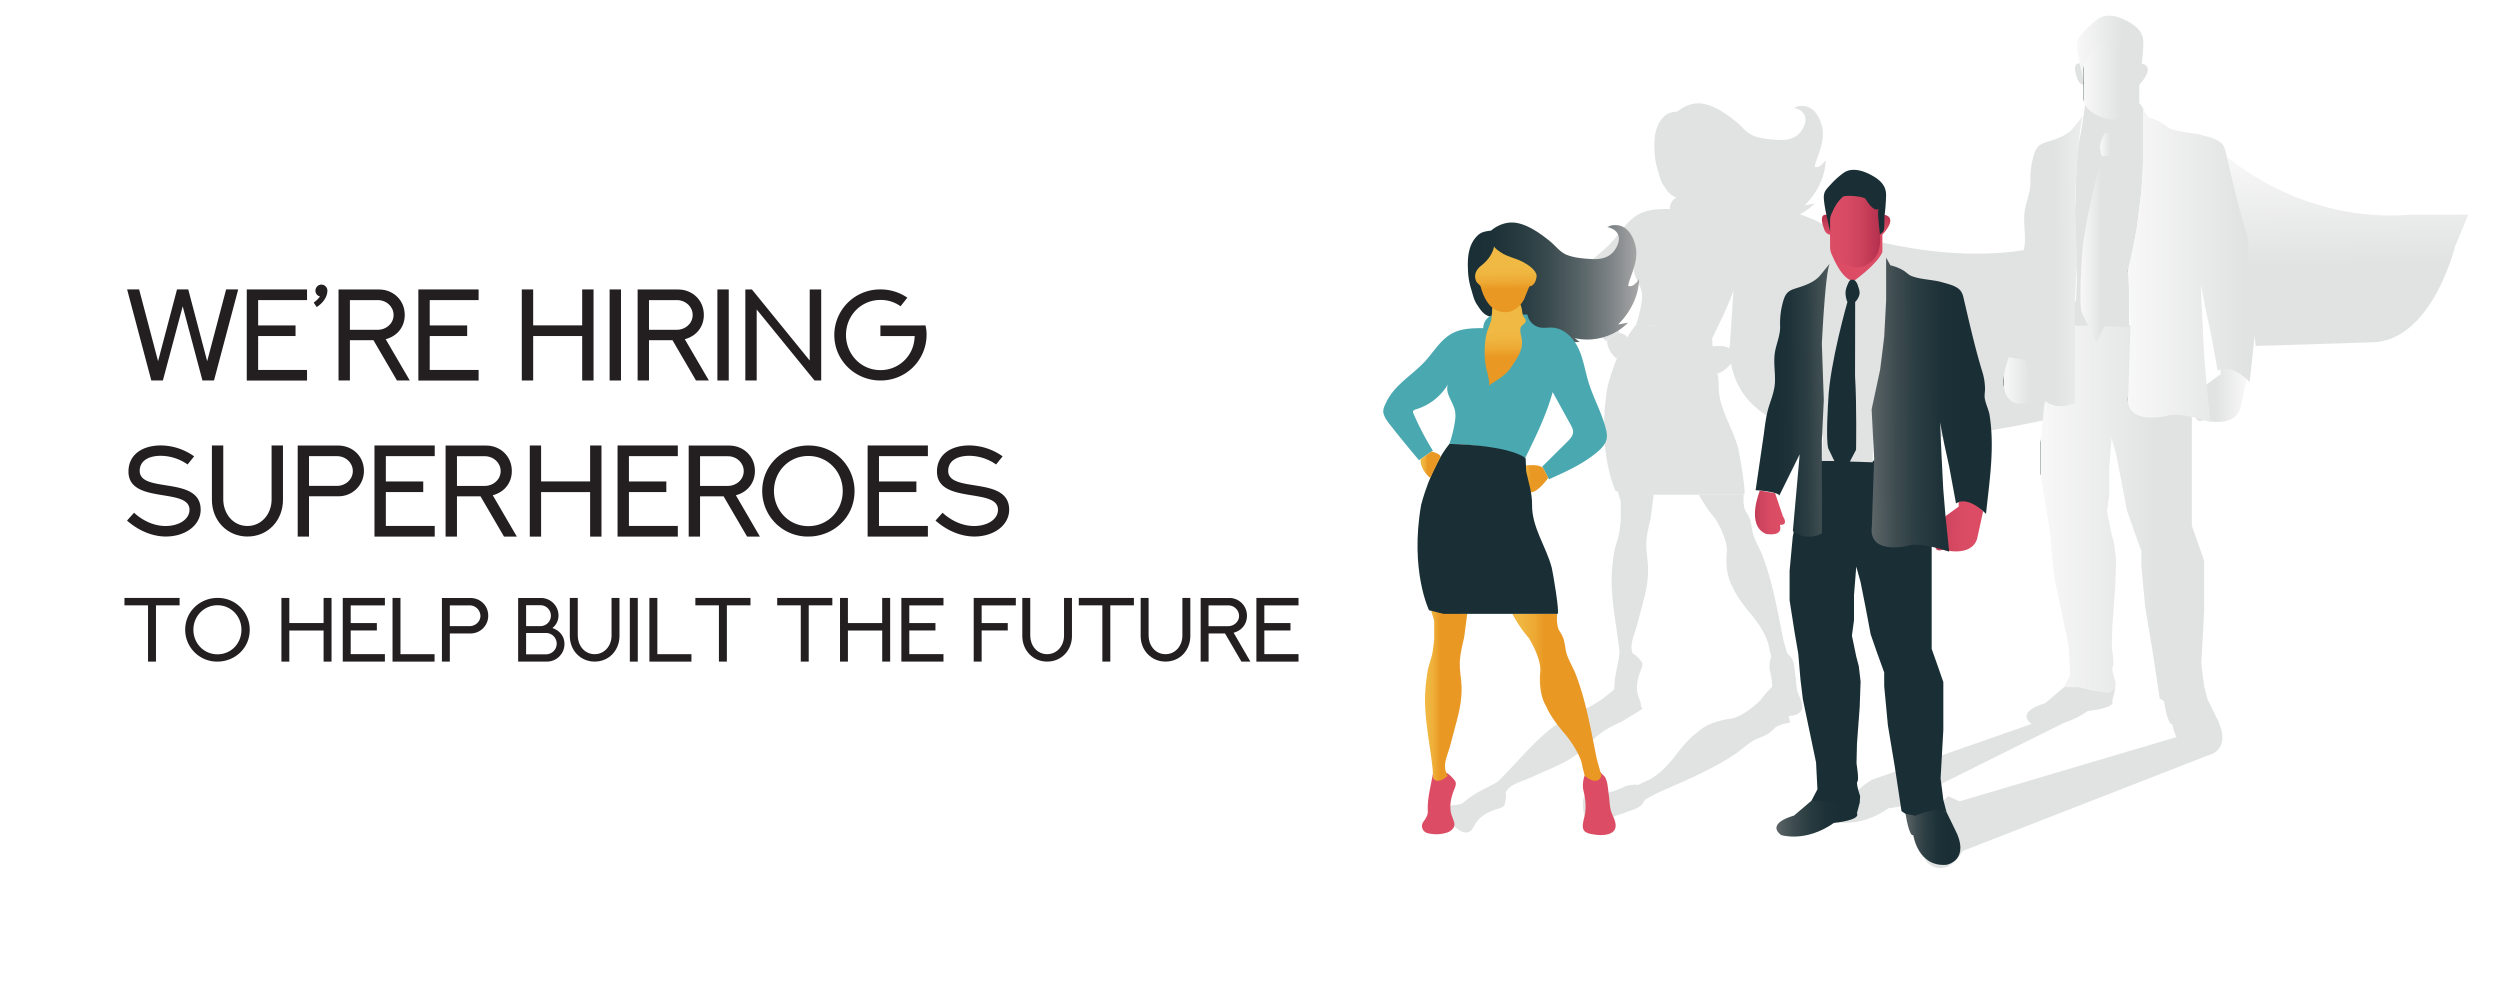 <svg id="f752dfaf-a80e-4fcd-b51a-ae50c04d2b7b" data-name="Layer 1" xmlns="http://www.w3.org/2000/svg" xmlns:xlink="http://www.w3.org/1999/xlink" viewBox="0 0 1980 780"><defs><linearGradient id="a02daad6-69a1-41ed-b797-f2b438f59d77" x1="1162.52" y1="223.58" x2="1298.13" y2="223.58" gradientUnits="userSpaceOnUse"><stop offset="0" stop-color="#192f35"/><stop offset="0.16" stop-color="#1d3238"/><stop offset="0.33" stop-color="#293d42"/><stop offset="0.5" stop-color="#3e4e52"/><stop offset="0.67" stop-color="#5a6669"/><stop offset="0.84" stop-color="#7e8487"/><stop offset="1" stop-color="#a9a8a9"/></linearGradient><linearGradient id="e29da837-c94e-4097-bafc-9353b3d88159" x1="1126.18" y1="636.5" x2="1152.99" y2="636.5" gradientUnits="userSpaceOnUse"><stop offset="0" stop-color="#dc4d65"/><stop offset="1" stop-color="#dc4d65"/></linearGradient><linearGradient id="b80c3067-2d2d-4d5b-8ebd-f387febb4dc0" x1="1253.59" y1="636.35" x2="1279.62" y2="636.35" xlink:href="#e29da837-c94e-4097-bafc-9353b3d88159"/><linearGradient id="a182f1e6-29e2-40b1-9a48-08fd55f87e65" x1="1128.66" y1="551.05" x2="1161.98" y2="551.05" gradientUnits="userSpaceOnUse"><stop offset="0" stop-color="#f0b943"/><stop offset="0.12" stop-color="#efb53f"/><stop offset="0.25" stop-color="#eda933"/><stop offset="0.36" stop-color="#e99823"/></linearGradient><linearGradient id="b45b617e-4590-441b-a929-cf1937e6ce98" x1="1197.78" y1="552.28" x2="1268.34" y2="552.28" xlink:href="#a182f1e6-29e2-40b1-9a48-08fd55f87e65"/><linearGradient id="f73fa1a0-c833-4d1a-9bb5-6869da15f2c3" x1="1204.64" y1="379.18" x2="1226.2" y2="379.18" xlink:href="#a182f1e6-29e2-40b1-9a48-08fd55f87e65"/><linearGradient id="b39ef56e-076c-4f48-9153-47239710e423" x1="1192.08" y1="261.5" x2="1193.02" y2="320.95" xlink:href="#a182f1e6-29e2-40b1-9a48-08fd55f87e65"/><linearGradient id="b92a9a43-8c02-4dff-b31b-024d4b17db40" x1="1125.09" y1="368.05" x2="1140.93" y2="368.05" xlink:href="#a182f1e6-29e2-40b1-9a48-08fd55f87e65"/><linearGradient id="ea46759c-be9e-41e4-83e7-a3cadb2dd906" x1="1192.53" y1="211.35" x2="1193.3" y2="260.07" xlink:href="#a182f1e6-29e2-40b1-9a48-08fd55f87e65"/><linearGradient id="f2d805c7-c322-44bc-8e12-194e81d2c009" x1="1858.8" y1="122.13" x2="1861.05" y2="263.89" gradientUnits="userSpaceOnUse"><stop offset="0" stop-color="#192f35"/><stop offset="0" stop-color="#1d3339"/><stop offset="0" stop-color="#293e43"/><stop offset="0" stop-color="#3e5055"/><stop offset="0" stop-color="#5a6a6e"/><stop offset="0" stop-color="#7f8b8e"/><stop offset="0" stop-color="#acb3b5"/><stop offset="0" stop-color="#e0e2e3"/><stop offset="0" stop-color="#f8f8f8"/><stop offset="0.62" stop-color="#e1e2e2"/></linearGradient><linearGradient id="a61b2240-a4a9-4206-b0ba-9069a53577d8" x1="1616.16" y1="406.4" x2="1748.38" y2="406.4" gradientUnits="userSpaceOnUse"><stop offset="0" stop-color="#192f35"/><stop offset="0" stop-color="#1d3339"/><stop offset="0" stop-color="#293e43"/><stop offset="0" stop-color="#3e5055"/><stop offset="0" stop-color="#5a6a6e"/><stop offset="0" stop-color="#7f8b8e"/><stop offset="0" stop-color="#acb3b5"/><stop offset="0" stop-color="#e0e2e3"/><stop offset="0" stop-color="#f8f8f8"/><stop offset="0.69" stop-color="#e1e2e2"/></linearGradient><linearGradient id="b4ead616-98ec-400b-b510-1ea0451846f2" x1="1644.96" y1="39.77" x2="1697.53" y2="39.77" xlink:href="#a61b2240-a4a9-4206-b0ba-9069a53577d8"/><linearGradient id="e6fa5e65-8083-4f99-8a10-c9356bd52005" x1="1650.23" y1="64.44" x2="1692.43" y2="64.44" xlink:href="#a61b2240-a4a9-4206-b0ba-9069a53577d8"/><linearGradient id="a6f803b8-25ae-4878-8d78-c9e962ec67c2" x1="1779.46" y1="312.57" x2="1738.97" y2="312.76" xlink:href="#f2d805c7-c322-44bc-8e12-194e81d2c009"/><linearGradient id="a773ef45-87a8-4f43-bf6e-9fc772d769f7" x1="1673.78" y1="206.24" x2="1605.7" y2="206.84" xlink:href="#a61b2240-a4a9-4206-b0ba-9069a53577d8"/><linearGradient id="aca765e7-f00c-4b78-818e-589fc130e896" x1="1685.28" y1="210.36" x2="1786.58" y2="210.36" gradientUnits="userSpaceOnUse"><stop offset="0" stop-color="#192f35"/><stop offset="0" stop-color="#1d3339"/><stop offset="0" stop-color="#293e43"/><stop offset="0" stop-color="#3e5055"/><stop offset="0" stop-color="#5a6a6e"/><stop offset="0" stop-color="#7f8b8e"/><stop offset="0" stop-color="#acb3b5"/><stop offset="0" stop-color="#e0e2e3"/><stop offset="0" stop-color="#f8f8f8"/><stop offset="0.91" stop-color="#e1e2e2"/></linearGradient><linearGradient id="b18ef6c7-a815-43b3-a237-cb1fc6aa8401" x1="1663.27" y1="114.49" x2="1675.14" y2="114.49" xlink:href="#a61b2240-a4a9-4206-b0ba-9069a53577d8"/><linearGradient id="b4e13be4-d7af-43f1-890d-8fdce43d5a0f" x1="1647.71" y1="197.37" x2="1672.32" y2="197.37" xlink:href="#a61b2240-a4a9-4206-b0ba-9069a53577d8"/><linearGradient id="e231369d-18cf-46dc-a683-cea33076e894" x1="1586.89" y1="301.35" x2="1612.29" y2="301.35" gradientUnits="userSpaceOnUse"><stop offset="0" stop-color="#192f35"/><stop offset="0" stop-color="#1d3339"/><stop offset="0" stop-color="#293e43"/><stop offset="0" stop-color="#3e5055"/><stop offset="0" stop-color="#5a6a6e"/><stop offset="0" stop-color="#7f8b8e"/><stop offset="0" stop-color="#acb3b5"/><stop offset="0" stop-color="#e0e2e3"/><stop offset="0" stop-color="#f8f8f8"/><stop offset="0.83" stop-color="#e1e2e2"/></linearGradient><linearGradient id="b40ee2e0-e89e-4f35-b5d1-c6868c81a0e6" x1="1542.66" y1="660.63" x2="1499.49" y2="660.83" gradientUnits="userSpaceOnUse"><stop offset="0" stop-color="#192f35"/><stop offset="0.19" stop-color="#1d3238"/><stop offset="0.38" stop-color="#293c41"/><stop offset="0.57" stop-color="#3e4c50"/><stop offset="0.76" stop-color="#5a6366"/><stop offset="0.95" stop-color="#7e8081"/><stop offset="1" stop-color="#898989"/></linearGradient><linearGradient id="e9a24f25-81c1-4755-9369-5b004e0bc760" x1="1457.75" y1="646.52" x2="1391.96" y2="646.83" xlink:href="#b40ee2e0-e89e-4f35-b5d1-c6868c81a0e6"/><linearGradient id="af11c6fc-b3fe-471d-a9a8-f1f4919a9ac6" x1="1471.37" y1="220.06" x2="1469.77" y2="165.86" gradientUnits="userSpaceOnUse"><stop offset="0.65" stop-color="#dc4c65"/><stop offset="0.8" stop-color="#c73e58"/><stop offset="1" stop-color="#a62744"/></linearGradient><linearGradient id="fb3c2602-ebd6-4d45-a1ae-6c7925dc4220" x1="1449.4" y1="183.36" x2="1489.05" y2="183.36" gradientUnits="userSpaceOnUse"><stop offset="0" stop-color="#dc4d65"/><stop offset="0.31" stop-color="#d84a63"/><stop offset="0.63" stop-color="#cc425c"/><stop offset="0.94" stop-color="#b83350"/><stop offset="1" stop-color="#b3304d"/></linearGradient><linearGradient id="bd5e4f84-fc5d-4286-98e0-e3f7c4a26488" x1="1562.07" y1="416.47" x2="1524.16" y2="416.65" xlink:href="#fb3c2602-ebd6-4d45-a1ae-6c7925dc4220"/><linearGradient id="e17c73bb-48e4-4933-86b6-0b2876b5df3c" x1="1471.53" y1="316.55" x2="1407.57" y2="317.11" gradientUnits="userSpaceOnUse"><stop offset="0" stop-color="#898989"/><stop offset="0.21" stop-color="#636a6c"/><stop offset="0.42" stop-color="#435154"/><stop offset="0.63" stop-color="#2c3e43"/><stop offset="0.83" stop-color="#1e3339"/><stop offset="1" stop-color="#192f35"/></linearGradient><linearGradient id="aa70912e-b0ce-4c64-a0bd-9ee269fea880" x1="1555.44" y1="320.25" x2="1460.29" y2="320.7" xlink:href="#b40ee2e0-e89e-4f35-b5d1-c6868c81a0e6"/><linearGradient id="e8ee75b1-a0d6-4874-9582-b66c97fd56b0" x1="1408.27" y1="405.84" x2="1384.52" y2="405.95" xlink:href="#fb3c2602-ebd6-4d45-a1ae-6c7925dc4220"/></defs><title>hiring superheroes</title><rect width="1980" height="780" fill="#fff"/><path d="M1377.31,165.09s36.6-5.45,68.59,13.83c0,0,91,35.84,173.1,16,0,0,51.84,67.22,34.56,129.55,0,0-280.89,78.61-283.72-48.33Z" fill="#e1e2e2"/><path d="M1326.1,155.73a12.82,12.82,0,0,1-2-1.09c-2.91-2-4.86-5.24-6.77-8.11-2.49-3.77-3.24-8.47-4.63-12.7a57.29,57.29,0,0,1-2.33-15.34c-.45-9.61.6-20.09,8.23-26.87,2.92-2.6,6.46-2.83,10.16-3.4,0,0,8.64-8.16,20.4-6,9.44,1.74,19,8.62,26.32,14.56,4.4,3.58,7.77,8.59,13.35,10.76,6.28,2.43,13.37,2.9,20,3.27,6.89.39,13.76-1.18,17.86-7.19,5.55-8.14,4.31-15.87-6.23-18.28.55.13,2.32-.86,2.91-1a14.83,14.83,0,0,1,7.37,0c6.87,1.88,10.56,9,12.19,15.38,2.21,8.74-.52,16.7-3.47,24.91-.6,1.69-1.21,3.39-1.69,5.12-.57,2.07-.93,2.7,1.29,2.55,2.79-.18,5.42-3.52,6.8-5.57,0,0,1,18.38-16.56,35.9l7.92-1.44A45.8,45.8,0,0,1,1395,173.42l3.84,3.12h-5l-46.67-14.4-12.64-3.89C1331.77,157.4,1328.75,156.92,1326.1,155.73Z" fill="#e1e2e2"/><path d="M1329.53,155.34a10.73,10.73,0,0,0-7,10.18c-8.27,0-16.91.14-24.26,3.95-9.3,4.81-14.76,14.55-21.82,22.27-5.66,6.19-12.48,11.18-18.62,16.89-4.79,4.46-9.27,9.5-12.09,15.47-1.22,2.61-2.83,5.45-2.31,8.37.63,3.52,3,6.6,5.12,9.35q11.27,14.37,23.09,28.3l11-7.63a227.75,227.75,0,0,1-15.39-29.41,2.75,2.75,0,0,1-.33-1.55c.19-1,1.36-1.44,2.34-1.72a44.11,44.11,0,0,0,25.32-19.76c-2.56,7,4.28,13.87,5.67,21.24a26,26,0,0,1-.21,8.7,94.3,94.3,0,0,1-4.33,17.21,189,189,0,0,1,60.14,11.07c8.32-16.91,16.69-33.94,21.68-52.11l14.07,25.51c1.09,2,2.2,4.07,2.09,6.31-.16,3-2.41,5.36-4.53,7.46l-19.86,19.7,5.3,10.06c13.45-6,27.11-12.12,38.34-21.67,3.42-2.9,6.76-6.43,7.43-10.86a18.61,18.61,0,0,0-.7-7.29c-3.22-12.87-10-24.6-13.8-37.29-2.69-8.84-4-18.16-7.92-26.52s-11.4-15.93-20.63-16.48c-3.24-.19-6.53.5-9.72-.09a12.79,12.79,0,0,1-10.07-10.26l-21.85-.08a20.88,20.88,0,0,0-5.41.45C1330,155.18,1329.77,155.25,1329.53,155.34Z" fill="#e1e2e2"/><path d="M1282.65,518.53l-1.84,9.37c-1.35,6.85-2.59,13.22-2.19,20.26.13,2.43-1.08,4.66-2.36,6.63-1.16,1.81-2.58,3.19-2.26,5.56a5.83,5.83,0,0,0,4,5,28,28,0,0,0,15.47-.22,10,10,0,0,0,5.36-3.7,5.58,5.58,0,0,0,.58-4.58c-.76-2.93-2.2-5.52-2.66-8.59-.89-5.87.39-11.3,2.51-16.75,1-2.56,2.65-5.75.36-8.13a37,37,0,0,0-3.63-3.88c-.45-.35-2.08-1.74-2.62-1.7Z" fill="#e1e2e2"/><path d="M1402.79,520s11.8.1,12.45-3.07c-.09.47,3.27,3.42,3.67,4.1,2.28,3.87,2.3,9.43,3,13.76.61,3.83.64,8.1,1.49,12s3.44,7.52,3.92,11.62c1,8.55-9.53,9.15-15.53,8.37-2.75-.35-7.51-.87-9.35-3.23-2.59-3.32.23-9.87.74-13.56.95-7,.09-12.39-1.46-19.05a12.77,12.77,0,0,1-.25-2.47A23.67,23.67,0,0,1,1402.79,520Z" fill="#e1e2e2"/><path d="M1281.25,389.36l2.4,7.86v15.12l-1.2,9.36c-.85,5.13-3,10.16-4,15.37a151.08,151.08,0,0,0-1.85,15.88c-.76,11.74.57,23,2.14,34.63,1.28,9.44,2.89,18.75,3.78,28.25l.18,5.76s2.34,6.12,11.34-1.26c.29-.24-1.26-3.64-1.4-4.13-1.69-6,1.31-12.33,3-18,1.32-4.46,2.45-9,3.65-13.51l2.42-9.09c2.51-9.43,4.17-19.15,3.38-29-.45-5.6-1.4-11.1-1.18-16.72.26-6.51,1.83-12.66,3.3-19,.24-1,2.52-19.08,2.52-19.08Z" fill="#e1e2e2"/><path d="M1185.18,619.78l-8.46,4.43c-6.19,3.24-11.93,6.27-17.16,11-1.81,1.63-4.31,2.08-6.65,2.32-2.13.22-4.1,0-5.75,1.72a5.82,5.82,0,0,0-1.43,6.26,27.88,27.88,0,0,0,9.86,11.92,10,10,0,0,0,6.24,1.86,5.59,5.59,0,0,0,3.94-2.42c1.81-2.43,2.92-5.17,5-7.46,4-4.37,9-6.77,14.63-8.54,2.61-.83,6.15-1.53,6.56-4.8a37.71,37.71,0,0,0,.75-5.28c0-.56,0-2.7-.32-3.1Z" fill="#e1e2e2"/><path d="M1285,537.73l-4.62,6.79L1268.55,554l-8,4.93c-4.54,2.55-9.83,4-14.45,6.56a150.62,150.62,0,0,0-13.54,8.5c-9.63,6.77-17.59,14.88-25.64,23.37-6.56,6.92-12.8,14-19.65,20.66l-4.38,3.75s-3.3,5.66,8.09,8.05c.37.07,2-3.27,2.34-3.69,3.64-5.09,10.43-6.7,15.89-9,4.3-1.77,8.55-3.74,12.81-5.63l8.59-3.81c8.93-4,17.55-8.75,24.76-15.57,4.08-3.86,7.77-8,12.29-11.39,5.23-3.88,11-6.52,16.83-9.31,1-.46,16.45-10,16.45-10Z" fill="#e1e2e2"/><path d="M1345.55,391.82a105.36,105.36,0,0,0,13,19.08s9.54,14.94,9.18,25.92c0,0-2.34,16.92,4.68,28.26,0,0,2.7,7.92,14.94,22,0,0,12.24,14.57,13.68,25.55l1.8,7.38s9.9,9,13.32,0l-3.6-12.78c-4.67-22.65-8.46-46.09-16.87-67.73-2-5.07-4.86-9.72-6.72-14.84-1.63-4.47-1.52-9.29-3.09-13.74a36.29,36.29,0,0,0-3.28-6c-1.28-2.23-1.35-4.78-1.72-7.26v-5.76Z" fill="#e1e2e2"/><path d="M1297.55,621.62s2.49,11.54,5.72,11.48c-.47,0-2.62,3.94-3.19,4.48-3.27,3.08-8.7,4.31-12.77,5.93-3.6,1.43-7.77,2.4-11.41,4.09s-6.58,5-10.48,6.36c-8.12,2.87-11-7.3-11.57-13.32-.25-2.77-.79-7.52,1.11-9.83,2.68-3.25,9.68-1.94,13.39-2.25,7-.59,12.12-2.62,18.27-5.59a13.09,13.09,0,0,1,2.36-.79A23.86,23.86,0,0,1,1297.55,621.62Z" fill="#e1e2e2"/><path d="M1410.08,537.73a105.35,105.35,0,0,0-15.78,16.82s-12.49,12.58-23.29,14.63c0,0-17,1.42-26.55,10.75,0,0-7.13,4.37-18.16,19.38,0,0-11.54,15.13-21.94,18.94l-6.81,3.37s-6.61,11.63,2.92,13l11.68-6.31c21.08-9.51,43.12-18.34,62.4-31.28,4.52-3,8.42-6.87,13-9.8,4-2.57,8.73-3.52,12.73-6a36.58,36.58,0,0,0,5.18-4.51c1.89-1.74,4.37-2.37,6.71-3.28l5.62-1.26Z" fill="#e1e2e2"/><path d="M1356.31,274.28s9.9-1.42,13.53,1.9L1374,284s-7.37,11-13.65,11.6l-7.9-19.36Z" fill="#e1e2e2"/><path d="M1329.52,149.1c.36,0-.43,9.17-.72,10.15-1.39,4.66-3.48,8.56-4.28,13.49a74.65,74.65,0,0,0,0,23c.31,2.09,4,14.12,2.21,15.39,5.94-4.22,13.28-7.89,17.46-14.07,4.52-6.68,9.85-13.65,8.91-22.14-.32-2.86-2-7.27-.87-10,.86-2.06,4.28-3.1,3.94-5.68-.18-1.33-1.49-2.18-2-3.35-.91-2.12-.77-4.53-1.42-6.73l-.7-2.36Z" fill="#e1e2e2"/><path d="M1295.7,257.2s44.67.38,60.14,11.07c.56.39.38,9.35.71,10.9,1.93,8.83,4.74,17.08,4.62,26.22-.24,17.94,11.16,33,15.57,49.85.85,3.24,6.55,36.58,4.59,36.58h-90.24l-11.52-2.88s-15.36-31.68-6.24-83.52C1273.33,305.42,1280.63,275.71,1295.7,257.2Z" fill="#e1e2e2"/><path d="M1280.5,284.11s-8.13-6-7.62-14.83l8.69-6s7,1.58,7.13,4.15Z" fill="#e1e2e2"/><path d="M1331.17,100.58c-.25,1.29,4.57,4.42,5.33,4.93,5.24,3.54,11.62,4.53,17.17,7.41,3.82,2,10.68,6.26,11.1,11.06,0,0-.24,7.68-5.52,8.4-.52.07-4,9.54-4.46,10.43-4.17,7.37-10.93,11.75-19.43,9.4-8.66-2.39-12.89-11.92-15-19.83-.27-1-2.86-2.61-3.43-3.94-2.28-5.3.07-9.49,4.13-12.61C1325.94,112.09,1330,106.7,1331.17,100.58Z" fill="#e1e2e2"/><path d="M1178.33,250.11a13.72,13.72,0,0,1-2-1.09c-2.91-2-4.86-5.24-6.76-8.11-2.5-3.78-3.25-8.48-4.64-12.71a57.23,57.23,0,0,1-2.33-15.34c-.45-9.6.6-20.08,8.23-26.86,2.93-2.6,6.46-2.83,10.16-3.4,0,0,8.64-8.16,20.4-6,9.44,1.73,19,8.61,26.32,14.56,4.41,3.58,7.77,8.59,13.35,10.75,6.28,2.44,13.37,2.9,20,3.28,6.89.39,13.77-1.18,17.86-7.19,5.56-8.15,4.31-15.87-6.22-18.28.54.13,2.31-.87,2.9-1a14.72,14.72,0,0,1,7.37,0c6.87,1.88,10.57,9,12.19,15.37,2.21,8.75-.52,16.71-3.46,24.92-.61,1.69-1.22,3.38-1.69,5.11-.58,2.08-.94,2.7,1.28,2.56,2.8-.18,5.42-3.52,6.8-5.58,0,0,1,18.39-16.56,35.91l7.92-1.44a45.8,45.8,0,0,1-42.24,12.24l3.84,3.12h-5l-46.67-14.4-12.64-3.9C1184,251.78,1181,251.3,1178.33,250.11Z" fill="url(#a02daad6-69a1-41ed-b797-f2b438f59d77)"/><path d="M1181.76,249.72a10.69,10.69,0,0,0-7,10.17c-8.28,0-16.92.15-24.27,3.95-9.3,4.82-14.76,14.56-21.82,22.28-5.66,6.18-12.48,11.18-18.62,16.89-4.79,4.46-9.27,9.5-12.09,15.47-1.22,2.61-2.83,5.45-2.31,8.36.63,3.53,3,6.61,5.12,9.36q11.27,14.37,23.09,28.3l10.95-7.63a227.75,227.75,0,0,1-15.39-29.41,2.76,2.76,0,0,1-.33-1.55c.19-1,1.36-1.44,2.34-1.72a44.06,44.06,0,0,0,25.32-19.77c-2.56,7.06,4.28,13.88,5.67,21.25a26,26,0,0,1-.21,8.7,94.3,94.3,0,0,1-4.33,17.21,188.66,188.66,0,0,1,60.14,11.07c8.32-16.91,16.69-33.94,21.69-52.11l14.06,25.51c1.09,2,2.21,4.07,2.09,6.31-.16,3-2.41,5.36-4.52,7.46l-19.87,19.7,5.3,10.06c13.45-6,27.11-12.12,38.34-21.67,3.42-2.9,6.76-6.43,7.43-10.86a18.67,18.67,0,0,0-.7-7.3c-3.21-12.86-9.94-24.59-13.8-37.28-2.68-8.84-4-18.16-7.92-26.53s-11.4-15.92-20.63-16.47c-3.24-.19-6.53.49-9.72-.09a12.79,12.79,0,0,1-10.07-10.27l-21.84-.08a20.81,20.81,0,0,0-5.41.46C1182.25,249.56,1182,249.63,1181.76,249.72Z" fill="#4aa8b0"/><path d="M1134.88,612.92l-1.84,9.37c-1.35,6.85-2.59,13.22-2.19,20.26.13,2.43-1.08,4.66-2.36,6.63-1.16,1.8-2.58,3.19-2.26,5.56a5.8,5.8,0,0,0,4,5,27.87,27.87,0,0,0,15.47-.22,10,10,0,0,0,5.36-3.69,5.6,5.6,0,0,0,.58-4.59c-.76-2.93-2.2-5.51-2.66-8.59-.89-5.87.4-11.29,2.51-16.75,1-2.55,2.65-5.75.37-8.12a38.33,38.33,0,0,0-3.64-3.89c-.45-.34-2.08-1.73-2.62-1.69Z" fill="url(#e29da837-c94e-4097-bafc-9353b3d88159)"/><path d="M1255,614.36s11.81.09,12.45-3.07c-.09.46,3.27,3.41,3.67,4.09,2.29,3.87,2.31,9.44,3,13.76.6,3.83.63,8.1,1.49,12s3.43,7.51,3.92,11.62c1,8.55-9.54,9.14-15.54,8.37-2.75-.36-7.51-.88-9.35-3.23-2.58-3.32.23-9.87.74-13.56.95-7,.09-12.39-1.45-19a12.14,12.14,0,0,1-.26-2.48A23.62,23.62,0,0,1,1255,614.36Z" fill="url(#b80c3067-2d2d-4d5b-8ebd-f387febb4dc0)"/><path d="M1133.48,483.74l2.4,7.86v15.12l-1.2,9.36c-.85,5.14-3,10.16-4,15.37a151.08,151.08,0,0,0-1.85,15.88c-.76,11.74.57,23,2.14,34.63,1.28,9.45,2.89,18.75,3.78,28.26L1135,616s2.34,6.12,11.34-1.26c.29-.24-1.26-3.64-1.4-4.13-1.69-6,1.31-12.33,3-18,1.31-4.46,2.44-9,3.64-13.51L1154,570c2.51-9.44,4.17-19.15,3.38-29-.45-5.6-1.4-11.09-1.18-16.72.26-6.5,1.83-12.66,3.3-19,.24-1,2.52-19.08,2.52-19.08Z" fill="url(#a182f1e6-29e2-40b1-9a48-08fd55f87e65)"/><path d="M1197.78,486.2a105.36,105.36,0,0,0,13,19.08s9.54,14.94,9.18,25.92c0,0-2.34,16.92,4.68,28.26,0,0,2.7,7.92,14.94,22,0,0,12.24,14.58,13.68,25.56l1.8,7.38s9.9,9,13.32,0l-3.6-12.78c-4.66-22.65-8.46-46.09-16.86-67.74-2-5.07-4.86-9.72-6.73-14.83-1.63-4.48-1.51-9.29-3.09-13.74a36.33,36.33,0,0,0-3.27-6c-1.28-2.23-1.35-4.78-1.73-7.26V486.2Z" fill="url(#b45b617e-4590-441b-a929-cf1937e6ce98)"/><path d="M1208.54,368.66s9.9-1.42,13.53,1.9l4.13,7.84s-7.38,11-13.66,11.6l-7.9-19.36Z" fill="url(#f73fa1a0-c833-4d1a-9bb5-6869da15f2c3)"/><path d="M1181.76,243.48c.35,0-.44,9.17-.73,10.14-1.39,4.66-3.48,8.57-4.28,13.49a74.72,74.72,0,0,0,0,23c.31,2.09,4,14.12,2.21,15.39,5.94-4.22,13.28-7.89,17.46-14.07,4.52-6.68,9.85-13.65,8.91-22.14-.32-2.86-2-7.27-.87-10,.86-2.07,4.28-3.1,3.94-5.69-.18-1.32-1.48-2.17-2-3.34-.92-2.12-.78-4.54-1.43-6.73l-.7-2.36Z" fill="url(#b39ef56e-076c-4f48-9153-47239710e423)"/><path d="M1147.93,351.58s44.68.38,60.14,11.07c.56.39.38,9.35.72,10.9,1.92,8.83,4.73,17.08,4.61,26.22-.23,17.94,11.16,33,15.58,49.85.85,3.25,6.54,36.58,4.58,36.58h-90.24l-11.52-2.88s-15.36-31.68-6.24-83.52C1125.56,399.8,1132.86,370.09,1147.93,351.58Z" fill="#192f35"/><path d="M1132.73,378.49s-8.13-6-7.62-14.83l8.69-6.05s7,1.58,7.13,4.15Z" fill="url(#b92a9a43-8c02-4dff-b31b-024d4b17db40)"/><path d="M1183.4,195c-.25,1.29,4.57,4.41,5.33,4.93,5.24,3.53,11.62,4.53,17.17,7.41,3.83,2,10.68,6.26,11.1,11.06,0,0-.24,7.68-5.52,8.4-.52.07-4,9.54-4.46,10.43-4.16,7.37-10.93,11.75-19.43,9.4-8.66-2.39-12.89-11.92-15-19.83-.27-1-2.86-2.61-3.43-3.94-2.28-5.3.07-9.5,4.13-12.61C1178.17,206.46,1182.22,201.07,1183.4,195Z" fill="url(#ea46759c-be9e-41e4-83e7-a3cadb2dd906)"/><path d="M1763.54,123.64s57.78,53.51,146.34,46.4h45L1944.44,195s-17.28,71.64-62.64,76L1786.58,274Z" fill="url(#f2d805c7-c322-44bc-8e12-194e81d2c009)"/><path d="M1713.89,555.48s2.94,19.44,6.51,17.9c0,0,3.84,27.07,28,25,0,0,21.08-3.58,6.77-30.66l-6.77-13.8-20.31-7.25Z" fill="#e1e2e2"/><polygon points="1482.33 617.62 1609 573.38 1653.46 563.15 1515.12 631.93 1482.33 617.62" fill="#e1e2e2"/><polygon points="1517.42 644.87 1723.77 583.77 1748.38 598.41 1553.25 674.45 1517.42 644.87" fill="#e1e2e2"/><path d="M1542.92,630.57s-14.49,13.28-11.22,15.39c0,0-20.34,18.28-5.18,37.18,0,0,14.73,15.5,29.23-11.48l7.68-13.31-5.31-20.91Z" fill="#e1e2e2"/><path d="M1634.55,544.37,1619.73,557s-24,6.15-10.73,16.36c0,0,20.44,6.63,44.46-10.23,0,0,22.87-2.17,19.42-8.18l2.3-8.68-35.09-5.62Z" fill="#e1e2e2"/><path d="M1476.8,621.33,1462,634s-24,6.15-10.74,16.36c0,0,20.45,6.64,44.46-10.23,0,0,22.87-2.17,19.42-8.17l2.3-8.69-35.09-5.62Z" fill="#e1e2e2"/><path d="M1643.3,257.69h79.79l12.84,64.13v94.54l5.55,15.71,4.22,12.27v40.24l-2.3,41,2.3,18,2.68,10.35-9.2-1.91-8.32,1.91-8.92,3.07-8-1.54-3.45-2.3-5.75-37.94-5.75-34.49-3.1-33v-11.5l-6.1-16.86-5.36-15.33-4.22-22.62L1676,360l-3.63-13-1.9,24.15v21.08l-1.76,13,3.66,17.63,2.09,8,1.54,13-.77,21.46-2.3,31-.38,16.48s2.3,14.18.76,15.33,2.3,12.27,2.3,12.27l-.38,5.75-5.75,2.68-12.26-1.92-11.12-2.68h-11.5l5-9.58-1.15-22.61-11.12-53.28-1.92-16.48-1.91-22.23-3.07-17.63-4.21-27.21V350.44l2.66-28.62,10-50.72,5-15.33Z" fill="url(#a61b2240-a4a9-4206-b0ba-9069a53577d8)"/><polygon points="1651.42 83.02 1648.73 101.51 1644.96 121.25 1643.3 170.69 1644.9 221.28 1643.3 257.69 1686.29 259.03 1686.29 219.94 1688.98 199.82 1692.43 179.89 1695.88 152.49 1697.53 128.91 1697.53 105.34 1697.53 91.55 1697.53 85.99 1694.34 81.58 1651.42 83.02" fill="#e1e2e2"/><path d="M1651.42,83s6.51,17.92,15.71,22.32h4.2s19.37-14,23-23.76V67.1s13.68-13.91,2-16.77h-49.17s-6.89-1.71-2.16,11.32c0,0,1,5,5.27,5.45Z" fill="#e1e2e2"/><path d="M1650.23,64.44c-1.8-8.81-4.32-17.76-5.16-26.71-.65-6.86,1.7-8.54,5.92-13.2A67.17,67.17,0,0,1,1661.68,15c6.62-4.77,15.86-2.07,22.43,1.37,7.36,3.85,13.44,8.54,13.42,17.39a175,175,0,0,1-1.36,17.71c-.23,2.17.31,11.42-1.06,13l-2.84,2.66Z" fill="url(#b4ead616-98ec-400b-b510-1ea0451846f2)"/><path d="M1650.5,52.31l0,.06a21.42,21.42,0,0,0-.23,3.84c0,7.27,0,14.54,0,21.82,0,6.5,5.6,11,11,13.4,4.84,2.14,11.54,4.48,16.91,2.35,12.12-4.83,15-14.93,14.1-26.68-.25-3.11-.78-6.2-1-9.32-.15-2.45-1.4-11,0-12.8,0,0-3.46,4.59-11.12-8-1.47-2.36-17.41-3.55-19.16-1.91-4.36,4-6.35,7.29-8.85,12.77A19.93,19.93,0,0,0,1650.5,52.31Z" fill="url(#e6fa5e65-8083-4f99-8a10-c9356bd52005)"/><path d="M1758.67,292.61v3.79l-7.35,5.37-3.7,2.68-7.29,18.78s-5.17,13.1,5.21,9.49c0,0,23.67,6.86,28.78-9.24l5.08-23.19S1768.32,286.78,1758.67,292.61Z" fill="url(#a6f803b8-25ae-4878-8d78-c9e962ec67c2)"/><path d="M1643.3,276.09V240.83l1.66-34.31-1.66-47.33s3-63.44,6.93-68l-8.09,10c-4.26,5.25-10.85,8-17.09,10-7.59,2.52-11.62,2.86-14.18,11.29a66.28,66.28,0,0,0-2.8,21.59c.26,7.17-2.68,13.87-4.11,20.78-1.82,8.72.07,17.55-.24,26.34-.23,6.83-2.62,13.21-4.74,19.62-2.93,8.89-3.74,18.11-5,27.31l-6.52,44.46s19.16,1.15,19.93,4.6l17.25-34.88-5.77,64.78A22.28,22.28,0,0,0,1643.3,319V277.62" fill="url(#a773ef45-87a8-4f43-bf6e-9fc772d769f7)"/><path d="M1697.53,86.37l3.51,6.52a37.78,37.78,0,0,1,11,4.37c2.49,1.52,4.31,3.66,6.83,4.65,8,3.14,17.67,2.89,26,5.32,4,1.17,8.31,2.14,12,4.29,5,3,5.39,6.75,6.65,12.12,4.76,20.32,9.33,40.53,15.5,60.46a50.28,50.28,0,0,1,1.84,12.37c.13,2.73-.6,5.46-.25,8.16.67,5.13,3.32,9.67,4.13,14.78,4.39,27.83-.17,55.39-3,83.12,0,0-14.57-15.71-25.3-8.81l-5.75-31.05-4.21-19.54-4-20.7v-9.58l1.69,38.32,1.53,30.28,1.92,23,3.06,29.89s-24.14-8.43-34.49-5c0,0-34.11,8.43-30.66-16.48l1.91-57.49-2.16-41,7.15-33.34,3.44-27.6,1.66-31v-36Z" fill="url(#aca765e7-f00c-4b78-818e-589fc130e896)"/><path d="M1667.25,105.51l.25-.17a3.67,3.67,0,0,1,4.3,1,11.36,11.36,0,0,1,2.08,4.24c.73,2.17,1.52,4.43,1.18,6.69a13.12,13.12,0,0,1-2.76,5.56,3,3,0,0,1-.88.9,3.13,3.13,0,0,1-1.49.24l-3.78,0a2,2,0,0,1-1.23-.28,1.9,1.9,0,0,1-.56-1c-1.8-6.06-1.36-9.19,1.25-14.74A5.88,5.88,0,0,1,1667.25,105.51Z" fill="url(#b18ef6c7-a815-43b3-a237-cb1fc6aa8401)"/><path d="M1664.92,123.65s-15,52.4-16.19,82.87c0,0-2.3,33.16,0,40.82l11.5,23.76,11.94-22.61s.67-37.17-.84-62.09l.09-62.66Z" fill="url(#b4e13be4-d7af-43f1-890d-8fdce43d5a0f)"/><path d="M1591,282.89s-12.19,29.35,5.19,36.51c0,0,14.82,3.06,11.75-7.67,0,0,7.67,1,2.56-7.15L1603.93,285Z" fill="url(#e231369d-18cf-46dc-a683-cea33076e894)"/><path d="M1509.2,644.6s2.76,18.25,6.12,16.81c0,0,3.6,25.43,26.28,23.51,0,0,19.8-3.36,6.36-28.8l-6.36-13-19.08-6.81Z" fill="url(#b40ee2e0-e89e-4f35-b5d1-c6868c81a0e6)"/><path d="M1434.68,634.16,1420.76,646s-22.56,5.77-10.08,15.37c0,0,19.2,6.23,41.76-9.61,0,0,21.48-2,18.24-7.68l2.16-8.16-33-5.28Z" fill="url(#e9a24f25-81c1-4755-9369-5b004e0bc760)"/><path d="M1442.9,364.88h74.94l12.06,60.23v88.81l5.22,14.76,4,11.52V578l-2.16,38.52,2.16,16.92,2.52,9.72-8.64-1.8-7.82,1.8-8.38,2.88-7.56-1.44-3.24-2.16-5.4-35.64-5.4-32.4-2.91-31v-10.8l-5.73-15.84-5-14.4-4-21.24-4-20.16-3.4-12.24-1.79,22.68v19.8l-1.65,12.24,3.44,16.56,2,7.56,1.44,12.24-.72,20.16-2.16,29.16-.36,15.48s2.16,13.32.72,14.4,2.16,11.52,2.16,11.52l-.36,5.4-5.4,2.52-11.52-1.8-10.44-2.52h-10.8l4.68-9-1.08-21.24-10.44-50L1426,538.4l-1.8-20.88L1421.36,501l-4-25.56V452l2.5-26.89,9.38-47.63,4.68-14.4Z" fill="#192f35"/><polygon points="1450.52 200.81 1448 218.18 1444.46 236.72 1442.9 283.16 1444.4 330.68 1442.9 364.88 1483.28 366.14 1483.28 329.42 1485.8 310.52 1489.05 291.8 1492.28 266.06 1493.83 243.92 1493.83 221.78 1493.83 208.82 1493.83 203.6 1490.84 199.46 1450.52 200.81" fill="#e1e2e2"/><path d="M1450.52,200.81s6.12,16.83,14.76,21h3.94s18.2-13.14,21.62-22.32v-13.6s12.85-13.07,1.83-15.76h-46.19s-6.46-1.6-2,10.64c0,0,.94,4.66,4.94,5.12Z" fill="url(#af11c6fc-b3fe-471d-a9a8-f1f4919a9ac6)"/><path d="M1449.4,183.36c-1.68-8.27-4.05-16.69-4.84-25.09-.61-6.45,1.59-8,5.56-12.4a62.77,62.77,0,0,1,10-8.94c6.22-4.48,14.9-1.94,21.07,1.28,6.91,3.62,12.62,8,12.6,16.34a162.38,162.38,0,0,1-1.27,16.63c-.22,2,.29,10.73-1,12.18l-2.67,2.5Z" fill="#192f35"/><path d="M1449.66,172l0,.06a19.62,19.62,0,0,0-.22,3.6c0,6.83,0,13.66,0,20.5,0,6.1,5.26,10.31,10.37,12.58,4.54,2,10.83,4.21,15.88,2.2,11.38-4.52,14.12-14,13.24-25-.23-2.92-.73-5.83-.9-8.75-.14-2.31-1.31-10.32,0-12,0,0-3.24,4.31-10.44-7.56-1.38-2.22-16.35-3.33-18-1.8-4.1,3.81-6,6.85-8.31,12A19.17,19.17,0,0,0,1449.66,172Z" fill="url(#fb3c2602-ebd6-4d45-a1ae-6c7925dc4220)"/><path d="M1551.26,397.68v3.56l-6.9,5-3.48,2.52L1534,426.44s-4.86,12.31,4.89,8.91c0,0,22.23,6.45,27-8.67l4.77-21.79S1560.33,392.21,1551.26,397.68Z" fill="url(#bd5e4f84-fc5d-4286-98e0-e3f7c4a26488)"/><path d="M1442.9,382.16V349l1.56-32.22-1.56-44.46s2.82-59.59,6.5-63.84l-7.59,9.36c-4,4.93-10.19,7.47-16,9.41-7.13,2.37-10.92,2.69-13.32,10.6a62.45,62.45,0,0,0-2.64,20.28c.25,6.74-2.52,13-3.86,19.52-1.7,8.19.07,16.49-.22,24.75-.22,6.41-2.46,12.4-4.45,18.42-2.76,8.36-3.51,17-4.75,25.66l-6.12,41.76s18,1.08,18.72,4.32l16.2-32.76-5.42,60.84a20.93,20.93,0,0,0,23,1.8V383.6" fill="url(#e17c73bb-48e4-4933-86b6-0b2876b5df3c)"/><path d="M1493.83,204l3.3,6.12a35.51,35.51,0,0,1,10.37,4.11c2.34,1.42,4,3.44,6.42,4.37,7.48,2.95,16.6,2.71,24.44,5,3.79,1.1,7.8,2,11.23,4,4.74,2.8,5.07,6.34,6.25,11.39,4.47,19.08,8.77,38.07,14.56,56.79a47,47,0,0,1,1.72,11.62c.13,2.56-.56,5.12-.23,7.66.63,4.82,3.12,9.08,3.88,13.89,4.12,26.14-.16,52-2.85,78.07,0,0-13.68-14.76-23.76-8.28l-5.4-29.16-4-18.36-3.75-19.44v-9l1.59,36,1.44,28.44,1.8,21.6,2.88,28.08s-22.68-7.92-32.4-4.68c0,0-32,7.92-28.8-15.48l1.8-54-2-38.52,6.72-31.32,3.23-25.92,1.55-29.16V204Z" fill="url(#aa70912e-b0ce-4c64-a0bd-9ee269fea880)"/><path d="M1465.39,221.93l.24-.15a3.43,3.43,0,0,1,4,.95,10.53,10.53,0,0,1,2,4c.68,2,1.43,4.16,1.11,6.28a12.28,12.28,0,0,1-2.6,5.23,2.06,2.06,0,0,1-2.22,1.06l-3.55,0a1.84,1.84,0,0,1-1.16-.27,1.9,1.9,0,0,1-.53-1c-1.68-5.7-1.27-8.63,1.18-13.85A5.62,5.62,0,0,1,1465.39,221.93Z" fill="#192f35"/><path d="M1463.2,239s-14.12,49.23-15.2,77.85c0,0-2.16,31.14,0,38.34l10.8,22.32L1470,356.24s.63-34.92-.8-58.32l.09-58.86Z" fill="#192f35"/><path d="M1393.81,388.55s-11.45,27.57,4.87,34.29c0,0,13.92,2.88,11-7.2,0,0,7.2,1,2.4-6.72l-6.2-18.35Z" fill="url(#e8ee75b1-a0d6-4874-9582-b66c97fd56b0)"/><path d="M188.65,229.23l-19.16,72.12h-9.15L144.7,242.6,129,301.35h-9.16l-19.16-72.12h9.51l15,56.83,15-56.83h8.9l15,56.83,15-56.83Z" fill="#231f20"/><path d="M243.17,229.23v8.45H204.45v20.06h29.62v8.4H204.45V293h38.72v8.4H195.44V229.23Z" fill="#231f20"/><path d="M250.82,243.21l-2.37-3.57a22.07,22.07,0,0,0,5-4.83,4.67,4.67,0,0,1-3.62-4.58,4.8,4.8,0,0,1,4.68-4.83,4.75,4.75,0,0,1,4.78,4.63C259.32,235,256,239.84,250.82,243.21Z" fill="#231f20"/><path d="M314.39,301.35l-18.61-31.89H277.12v31.89h-9V229.28h32.13c11.07,0,20.32,8.3,20.32,20.16,0,9.21-5.63,16.65-15.09,19.22l19.07,32.69Zm-37.27-40.14H299.3c6.24,0,12.42-4.72,12.42-11.77,0-6.48-5.58-11.76-12.42-11.76H277.12Z" fill="#231f20"/><path d="M379.06,229.23v8.45H340.34v20.06H370v8.4H340.34V293h38.72v8.4H331.34V229.23Z" fill="#231f20"/><path d="M470.09,229.23v72.12h-9V266.14H422.27v35.21h-9V229.23h9v28.46h38.82V229.23Z" fill="#231f20"/><path d="M482.82,229.23h9v72.12h-9Z" fill="#231f20"/><path d="M551.22,301.35l-18.61-31.89H514v31.89h-9V229.28h32.13c11.07,0,20.32,8.3,20.32,20.16,0,9.21-5.63,16.65-15.09,19.22l19.07,32.69ZM514,261.21h22.18c6.23,0,12.42-4.72,12.42-11.77,0-6.48-5.58-11.76-12.42-11.76H514Z" fill="#231f20"/><path d="M568.17,229.23h9v72.12h-9Z" fill="#231f20"/><path d="M650.39,229.28v72.07h-5.28L599.3,245.12v56.23h-9V229.28h5.23l45.77,56.27V229.28Z" fill="#231f20"/><path d="M733,257.74a31.22,31.22,0,0,1,.85,7.55,36.27,36.27,0,0,1-36.56,36.06c-19.72,0-36.52-15.59-36.52-36.06a36.16,36.16,0,0,1,36.52-36.06,37.24,37.24,0,0,1,21.32,6.53l-5.38,6.79a26.72,26.72,0,0,0-15.94-5c-15.09,0-27.26,12.08-27.26,27.77,0,14.93,11.57,27.81,27.26,27.81a26.87,26.87,0,0,0,27-25.15,11,11,0,0,0,.16-1.81H697.27v-8.4Z" fill="#231f20"/><path d="M106.17,406.09c8.2,7.49,17.25,10.51,25,10.51,10.76,0,18.91-5.43,18.91-12.88,0-17.8-48.33-4.12-48.33-30.22,0-13.83,11.46-20.67,25.5-20.72a46.06,46.06,0,0,1,26.5,8.65l-5.18,6.43A37.41,37.41,0,0,0,127.3,361c-9.36,0-16.65,3.78-16.65,11.92,0,18.11,48.28,3.62,48.28,30.78,0,12.28-12.07,21.23-27.61,21.23-9.61-.05-20.52-3.72-30.73-12.63Z" fill="#231f20"/><path d="M224.11,352.83v43.1c0,15.94-11.57,29-28.16,29-15.95,0-28.12-12.63-28.12-29v-43.1h9v42.75c0,10.71,7.29,21,19.16,21,11.21,0,19.11-9.56,19.11-21V352.83Z" fill="#231f20"/><path d="M267.87,352.88c11.11.05,20.36,8.19,20.36,20.16a20,20,0,0,1-20.36,20H244.73V425h-8.95V352.88ZM267,384.81c6.24,0,12.42-4.72,12.42-11.77,0-6.48-5.63-11.76-12.47-11.76H244.73v23.53Z" fill="#231f20"/><path d="M344.31,352.83v8.45H305.59v20.06h29.62v8.4H305.59v26.81h38.72V425H296.58V352.83Z" fill="#231f20"/><path d="M399.18,425l-18.61-31.89H361.91V425h-9V352.88h32.14c11.06,0,20.32,8.3,20.32,20.16,0,9.21-5.64,16.65-15.09,19.22L409.34,425Zm-37.27-40.14h22.18c6.24,0,12.43-4.72,12.43-11.77,0-6.48-5.59-11.76-12.43-11.76H361.91Z" fill="#231f20"/><path d="M476.38,352.83V425h-9V389.74H428.55V425H419.6V352.83h8.95v28.46h38.83V352.83Z" fill="#231f20"/><path d="M536.83,352.83v8.45H498.11v20.06h29.62v8.4H498.11v26.81h38.72V425H489.1V352.83Z" fill="#231f20"/><path d="M591.7,425l-18.61-31.89H554.44V425h-9V352.88h32.14c11.06,0,20.32,8.3,20.32,20.16,0,9.21-5.63,16.65-15.09,19.22L601.86,425Zm-37.26-40.14h22.17c6.24,0,12.43-4.72,12.43-11.77,0-6.48-5.59-11.76-12.43-11.76H554.44Z" fill="#231f20"/><path d="M640.23,352.83c21.63,0,36.57,17,36.57,36.06,0,21.37-17.3,36.06-36.57,36.06a36.08,36.08,0,0,1-36.56-36.06C603.67,367.91,620.77,352.83,640.23,352.83Zm0,63.87c15.6,0,27.21-12.37,27.21-27.81s-11.87-27.76-27.21-27.76c-15.54,0-27.25,12.32-27.25,27.76C613,403.87,624.49,416.7,640.23,416.7Z" fill="#231f20"/><path d="M734.89,352.83v8.45H696.16v20.06h29.62v8.4H696.16v26.81h38.73V425H687.16V352.83Z" fill="#231f20"/><path d="M746.5,406.09c8.2,7.49,17.25,10.51,25,10.51,10.76,0,18.91-5.43,18.91-12.88,0-17.8-48.33-4.12-48.33-30.22,0-13.83,11.46-20.67,25.5-20.72a46.06,46.06,0,0,1,26.5,8.65l-5.18,6.43A37.41,37.41,0,0,0,767.63,361c-9.36,0-16.65,3.78-16.65,11.92,0,18.11,48.28,3.62,48.28,30.78,0,12.28-12.07,21.23-27.61,21.23-9.61-.05-20.52-3.72-30.73-12.63Z" fill="#231f20"/><path d="M142.24,473.56v5.87H123.53V524h-6.29V479.43H98.57v-5.87Z" fill="#231f20"/><path d="M172.22,473.56a25.13,25.13,0,0,1,25.56,25.21c0,14.94-12.09,25.21-25.56,25.21a25.21,25.21,0,0,1-25.55-25.21C146.67,484.11,158.62,473.56,172.22,473.56Zm0,44.65c10.9,0,19-8.65,19-19.44s-8.29-19.41-19-19.41-19.05,8.62-19.05,19.41C153.17,509.25,161.22,518.21,172.22,518.21Z" fill="#231f20"/><path d="M262.58,473.56V524h-6.3V499.37H229.14V524h-6.26V473.56h6.26v19.9h27.14v-19.9Z" fill="#231f20"/><path d="M304.83,473.56v5.91H277.76v14h20.71v5.87H277.76v18.74h27.07V524H271.47V473.56Z" fill="#231f20"/><path d="M317.17,473.56v44.55h27V524H310.88V473.56Z" fill="#231f20"/><path d="M372.44,473.6c7.77,0,14.24,5.73,14.24,14.1a14,14,0,0,1-14.24,14H356.27V524H350V473.6Zm-.63,22.32c4.36,0,8.68-3.3,8.68-8.22a8.51,8.51,0,0,0-8.72-8.23h-15.5v16.45Z" fill="#231f20"/><path d="M437.48,497.4c5.38,1.76,9.56,6.29,9.56,12.48a13.88,13.88,0,0,1-14.2,14.1H410.37V473.6h17.79a13.89,13.89,0,0,1,14.17,14.1A12.45,12.45,0,0,1,437.48,497.4Zm-20.81-18.07v16.56H428.2a8.28,8.28,0,1,0-.35-16.56Zm15.5,38.88a8.44,8.44,0,1,0,0-16.87h-15.5v16.87Z" fill="#231f20"/><path d="M490.63,473.56v30.13c0,11.15-8.08,20.29-19.68,20.29-11.15,0-19.66-8.83-19.66-20.29V473.56h6.3v29.89c0,7.48,5.1,14.66,13.39,14.66,7.84,0,13.36-6.68,13.36-14.66V473.56Z" fill="#231f20"/><path d="M498.83,473.56h6.29V524h-6.29Z" fill="#231f20"/><path d="M520.62,473.56v44.55h27V524H514.33V473.56Z" fill="#231f20"/><path d="M594.38,473.56v5.87h-18.7V524h-6.3V479.43H550.72v-5.87Z" fill="#231f20"/><path d="M659.21,473.56v5.87h-18.7V524h-6.3V479.43H615.54v-5.87Z" fill="#231f20"/><path d="M705,473.56V524h-6.29V499.37H671.55V524h-6.26V473.56h6.26v19.9h27.14v-19.9Z" fill="#231f20"/><path d="M747.24,473.56v5.91H720.17v14h20.71v5.87H720.17v18.74h27.07V524H713.88V473.56Z" fill="#231f20"/><path d="M804.54,473.56v5.91H777.47v14h20.68v5.87H777.47V524h-6.29V473.56Z" fill="#231f20"/><path d="M849,473.56v30.13c0,11.15-8.08,20.29-19.69,20.29-11.14,0-19.65-8.83-19.65-20.29V473.56h6.3v29.89c0,7.48,5.09,14.66,13.39,14.66,7.84,0,13.36-6.68,13.36-14.66V473.56Z" fill="#231f20"/><path d="M898.06,473.56v5.87h-18.7V524h-6.3V479.43H854.4v-5.87Z" fill="#231f20"/><path d="M942.74,473.56v30.13c0,11.15-8.08,20.29-19.68,20.29-11.15,0-19.66-8.83-19.66-20.29V473.56h6.3v29.89c0,7.48,5.09,14.66,13.39,14.66,7.84,0,13.36-6.68,13.36-14.66V473.56Z" fill="#231f20"/><path d="M983.21,524l-13-22.29h-13V524h-6.29V473.6h22.46a13.9,13.9,0,0,1,14.2,14.1c0,6.43-3.93,11.63-10.54,13.43L990.31,524Zm-26.05-28.06h15.5c4.36,0,8.69-3.3,8.69-8.22a8.49,8.49,0,0,0-8.69-8.23h-15.5Z" fill="#231f20"/><path d="M1028.42,473.56v5.91h-27.07v14h20.71v5.87h-20.71v18.74h27.07V524H995.06V473.56Z" fill="#231f20"/></svg>